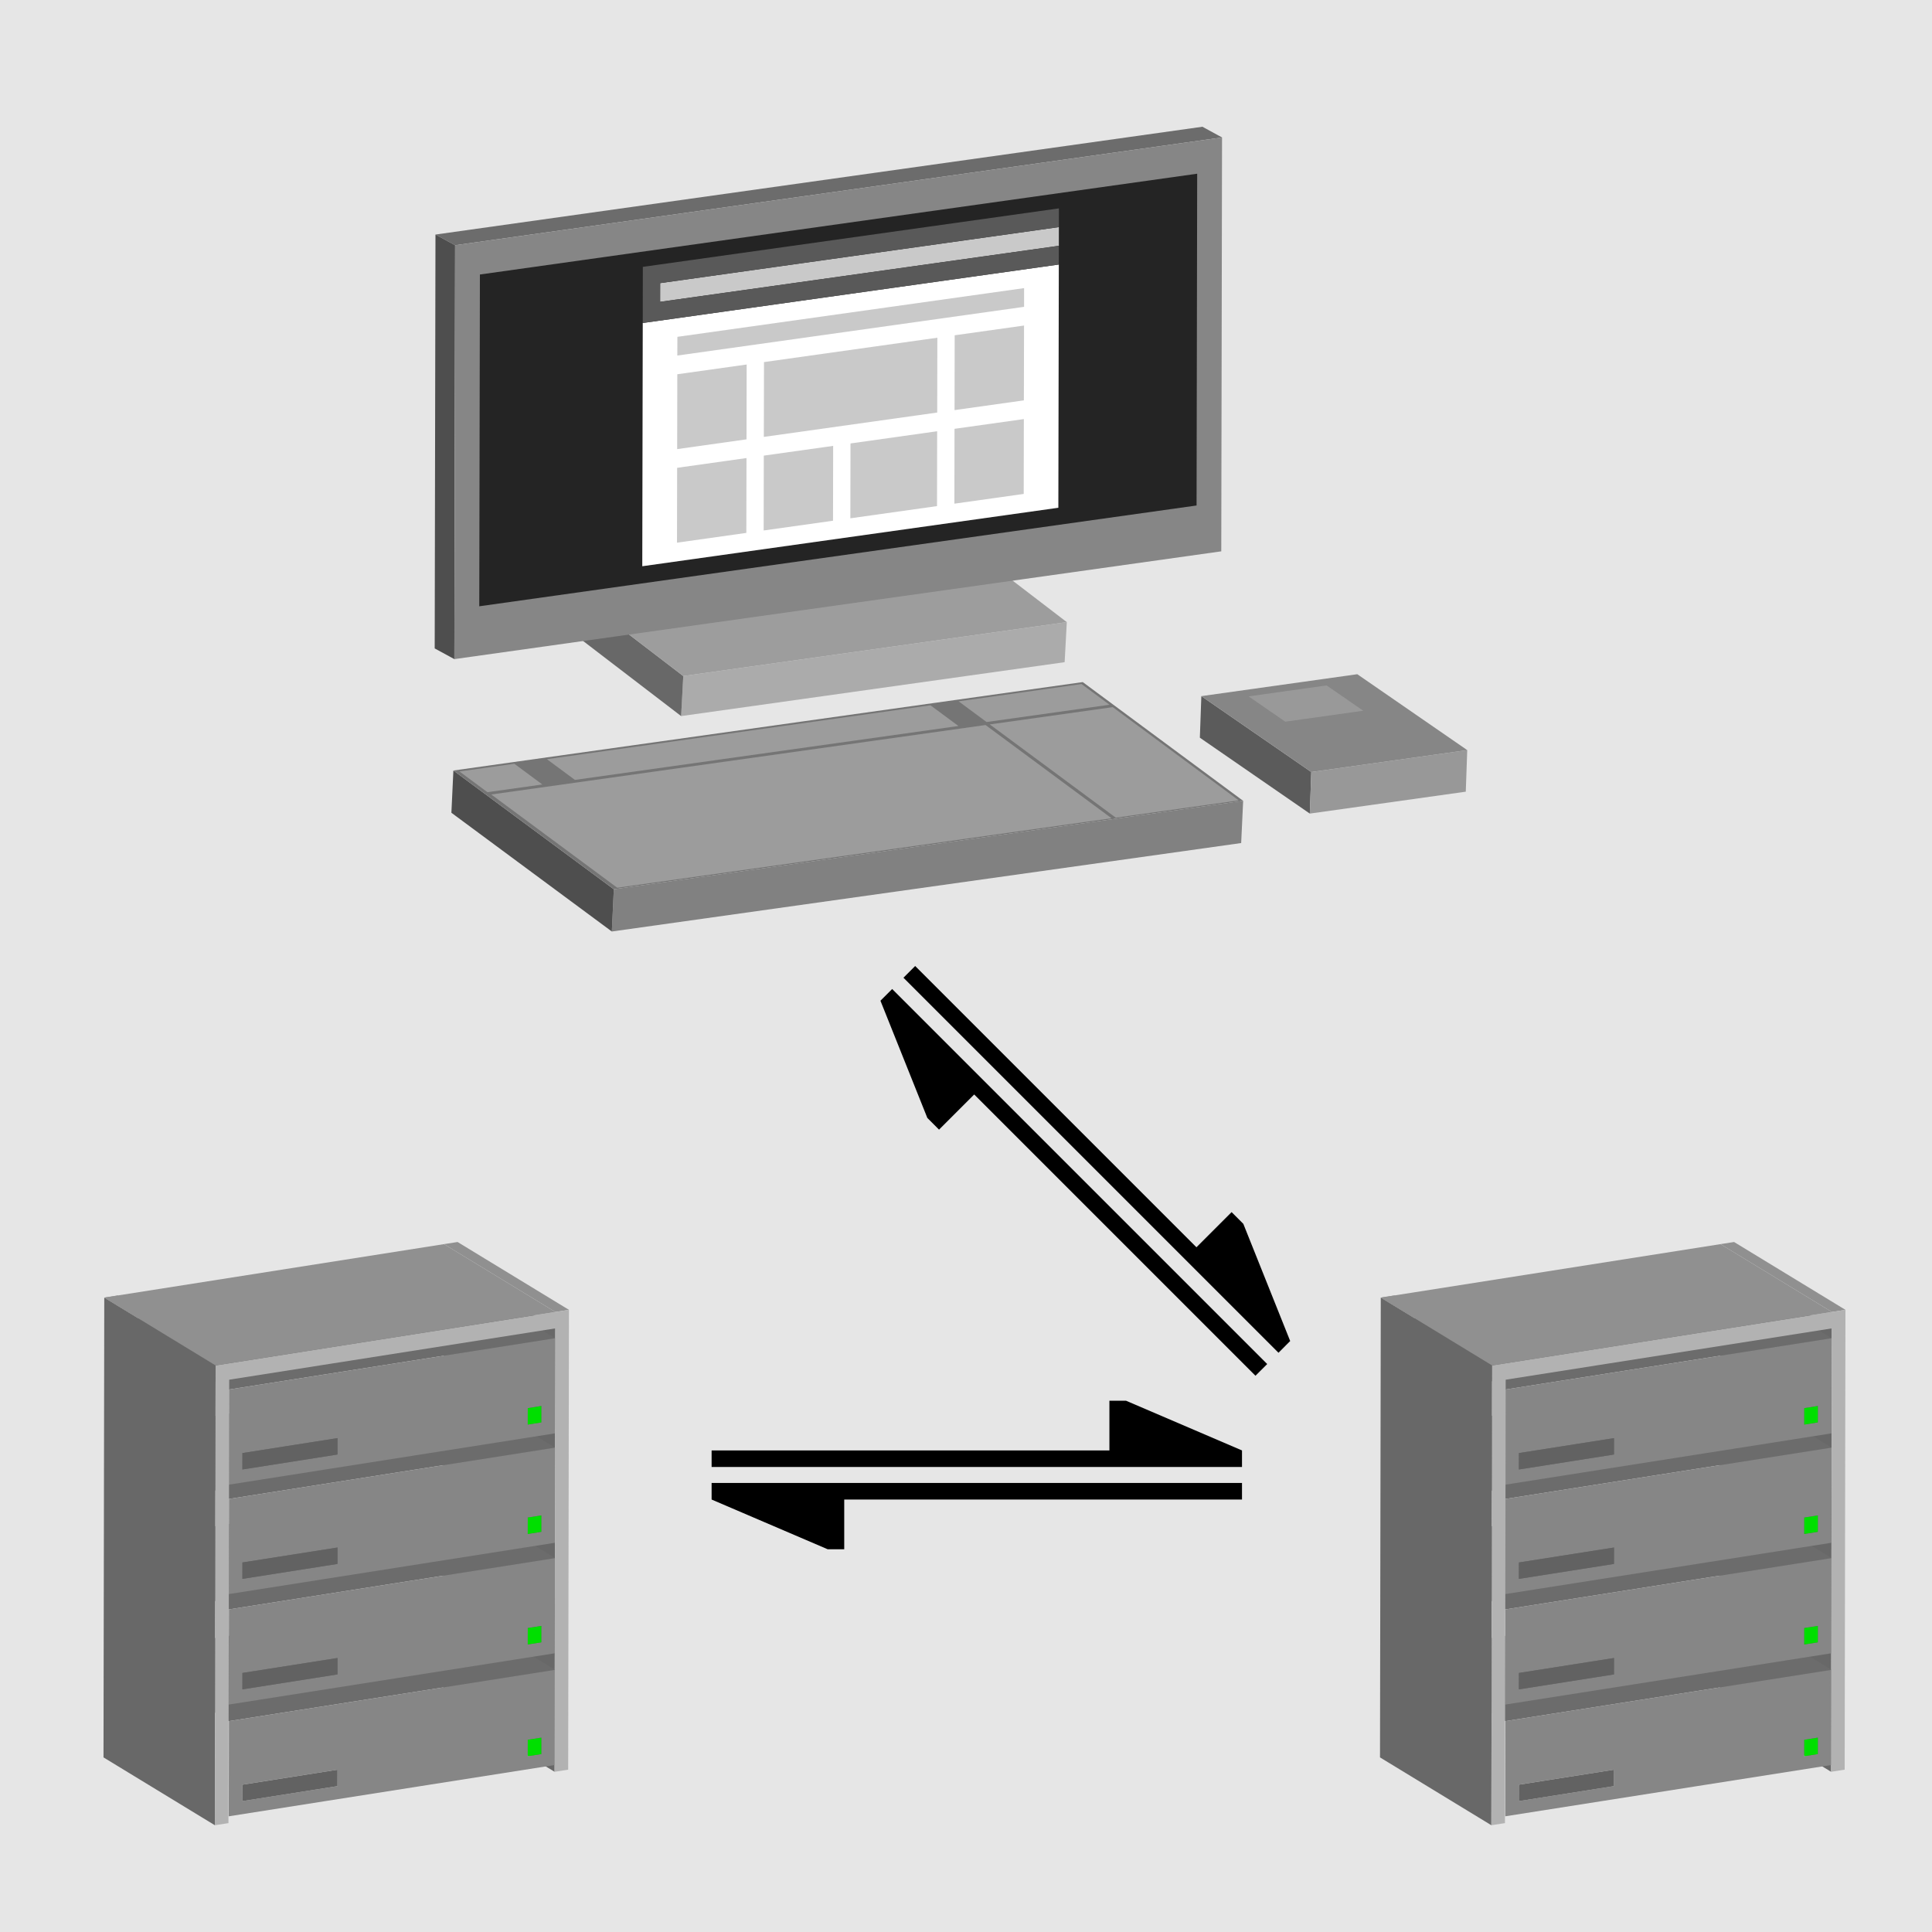 <?xml version="1.0" encoding="UTF-8"?>
<svg id="b" data-name="Layer 2" xmlns="http://www.w3.org/2000/svg" width="700" height="700" viewBox="0 0 700 700">
  <g id="c" data-name="Layer 1">
    <rect id="d" data-name="bg" width="700" height="700" fill="#e6e6e6"/>
    <g id="e" data-name="serverRight">
      <polygon points="663.44 641.95 623.09 617.38 623.36 456.72 663.71 481.3 663.44 641.95" fill="#686868"/>
      <polygon points="663.72 475.35 623.37 450.77 628.29 450 668.64 474.58 663.72 475.35" fill="#909090"/>
      <polygon points="540.62 494.72 500.28 470.14 505.2 469.37 545.55 493.94 540.62 494.72" fill="#909090"/>
      <g>
        <polygon points="545.44 623.6 505.09 599.03 623.26 580.43 663.61 605.01 545.44 623.6" fill="#6c6c6c"/>
        <path d="M545.44,623.6l118.17-18.59-.06,34.48-118.17,18.59.06-34.48ZM584.78,647.15v-5.95s-34.45,5.42-34.45,5.42v5.95s34.45-5.42,34.45-5.42M658.63,635.53v-5.95s-4.91.77-4.91.77v5.95s4.91-.77,4.91-.77" fill="#868686"/>
        <polygon points="658.64 629.58 658.63 635.53 653.71 636.31 653.72 630.36 658.64 629.58" fill="#00df00"/>
        <polygon points="584.79 641.2 584.78 647.15 550.31 652.58 550.32 646.63 584.79 641.2" fill="#626262"/>
      </g>
      <g>
        <polygon points="545.44 583.12 505.09 558.54 623.26 539.95 663.61 564.52 545.44 583.12" fill="#6c6c6c"/>
        <path d="M545.44,583.12l118.17-18.59-.06,34.48-118.17,18.59.06-34.48ZM584.78,606.67v-5.95s-34.45,5.42-34.45,5.42v5.95s34.45-5.42,34.45-5.42M658.63,595.05v-5.95s-4.91.77-4.91.77v5.95s4.91-.77,4.91-.77" fill="#868686"/>
        <polygon points="658.64 589.1 658.63 595.05 653.71 595.82 653.72 589.87 658.64 589.1" fill="#00df00"/>
        <polygon points="584.79 600.72 584.78 606.67 550.31 612.09 550.32 606.14 584.79 600.72" fill="#626262"/>
      </g>
      <g>
        <polygon points="545.44 543.09 505.09 518.51 623.26 499.92 663.61 524.49 545.44 543.09" fill="#6c6c6c"/>
        <path d="M545.44,543.09l118.17-18.59-.06,34.48-118.17,18.59.06-34.48ZM584.78,566.64v-5.95s-34.45,5.42-34.45,5.42v5.95s34.45-5.42,34.45-5.42M658.63,555.01v-5.95s-4.91.77-4.91.77v5.95s4.91-.77,4.91-.77" fill="#868686"/>
        <polygon points="658.64 549.06 658.63 555.01 653.71 555.79 653.72 549.84 658.64 549.06" fill="#00df00"/>
        <polygon points="584.79 560.69 584.78 566.64 550.31 572.06 550.32 566.11 584.79 560.69" fill="#626262"/>
      </g>
      <g>
        <polygon points="545.44 503.45 505.09 478.87 623.26 460.28 663.61 484.85 545.44 503.45" fill="#6c6c6c"/>
        <path d="M545.44,503.45l118.17-18.59-.06,34.48-118.17,18.59.06-34.48ZM584.78,527v-5.95s-34.45,5.42-34.45,5.42v5.95s34.45-5.42,34.45-5.42M658.63,515.37v-5.95s-4.91.77-4.91.77v5.95s4.91-.77,4.91-.77" fill="#868686"/>
        <polygon points="658.64 509.42 658.63 515.37 653.71 516.15 653.72 510.2 658.64 509.42" fill="#00df00"/>
        <polygon points="584.79 521.05 584.78 527 550.31 532.42 550.32 526.47 584.79 521.05" fill="#626262"/>
      </g>
      <g>
        <polygon points="540.35 661.32 500 636.74 500.28 470.14 540.62 494.72 540.35 661.32" fill="#686868"/>
        <polygon points="668.64 474.58 668.36 641.18 663.44 641.95 663.71 481.3 545.54 499.89 545.27 660.55 540.35 661.32 540.62 494.72 545.55 493.94 663.72 475.35 668.64 474.58" fill="#b2b2b2"/>
      </g>
      <polygon points="540.62 494.72 500.28 470.14 623.37 450.77 663.72 475.35 540.62 494.72" fill="#909090"/>
    </g>
    <g id="f" data-name="serverLeft">
      <polygon points="200.94 641.95 160.59 617.38 160.86 456.72 201.21 481.3 200.94 641.95" fill="#686868"/>
      <polygon points="201.22 475.35 160.87 450.77 165.79 450 206.14 474.58 201.22 475.35" fill="#909090"/>
      <polygon points="78.12 494.72 37.78 470.14 42.7 469.37 83.05 493.94 78.12 494.72" fill="#909090"/>
      <g>
        <polygon points="82.94 623.6 42.59 599.03 160.76 580.43 201.11 605.01 82.94 623.6" fill="#6c6c6c"/>
        <path d="M82.94,623.6l118.17-18.59-.06,34.48-118.17,18.59.06-34.48ZM122.28,647.15v-5.95s-34.45,5.42-34.45,5.42v5.95s34.45-5.42,34.45-5.42M196.13,635.53v-5.95s-4.91.77-4.91.77v5.95s4.91-.77,4.91-.77" fill="#868686"/>
        <polygon points="196.14 629.58 196.13 635.53 191.21 636.31 191.22 630.36 196.14 629.58" fill="#00df00"/>
        <polygon points="122.29 641.2 122.28 647.15 87.81 652.58 87.82 646.63 122.29 641.2" fill="#626262"/>
      </g>
      <g>
        <polygon points="82.94 583.12 42.59 558.54 160.76 539.95 201.11 564.52 82.94 583.12" fill="#6c6c6c"/>
        <path d="M82.94,583.12l118.17-18.59-.06,34.48-118.17,18.59.06-34.48ZM122.28,606.67v-5.95s-34.45,5.42-34.45,5.42v5.95s34.45-5.42,34.45-5.42M196.13,595.05v-5.95s-4.91.77-4.91.77v5.95s4.91-.77,4.91-.77" fill="#868686"/>
        <polygon points="196.14 589.1 196.13 595.05 191.21 595.82 191.22 589.87 196.14 589.1" fill="#00df00"/>
        <polygon points="122.29 600.72 122.28 606.67 87.81 612.09 87.82 606.14 122.29 600.72" fill="#626262"/>
      </g>
      <g>
        <polygon points="82.94 543.09 42.59 518.51 160.76 499.92 201.11 524.49 82.94 543.09" fill="#6c6c6c"/>
        <path d="M82.94,543.09l118.17-18.59-.06,34.48-118.17,18.59.06-34.48ZM122.28,566.64v-5.95s-34.45,5.42-34.45,5.42v5.95s34.45-5.42,34.45-5.42M196.13,555.01v-5.95s-4.91.77-4.91.77v5.95s4.91-.77,4.91-.77" fill="#868686"/>
        <polygon points="196.14 549.06 196.13 555.01 191.21 555.79 191.22 549.84 196.14 549.06" fill="#00df00"/>
        <polygon points="122.29 560.69 122.28 566.64 87.81 572.06 87.82 566.11 122.29 560.69" fill="#626262"/>
      </g>
      <g>
        <polygon points="82.94 503.45 42.59 478.87 160.76 460.28 201.11 484.85 82.94 503.45" fill="#6c6c6c"/>
        <path d="M82.94,503.45l118.17-18.59-.06,34.48-118.17,18.59.06-34.48ZM122.28,527v-5.95s-34.45,5.42-34.45,5.42v5.95s34.45-5.42,34.45-5.42M196.13,515.37v-5.95s-4.91.77-4.91.77v5.95s4.91-.77,4.91-.77" fill="#868686"/>
        <polygon points="196.14 509.42 196.13 515.37 191.21 516.15 191.22 510.2 196.14 509.42" fill="#00df00"/>
        <polygon points="122.29 521.05 122.28 527 87.81 532.42 87.82 526.47 122.29 521.05" fill="#626262"/>
      </g>
      <g>
        <polygon points="77.85 661.32 37.5 636.74 37.78 470.14 78.12 494.72 77.85 661.32" fill="#686868"/>
        <polygon points="206.14 474.58 205.86 641.18 200.94 641.95 201.21 481.3 83.04 499.89 82.77 660.55 77.85 661.32 78.12 494.72 83.05 493.94 201.22 475.35 206.14 474.58" fill="#b2b2b2"/>
      </g>
      <polygon points="78.12 494.72 37.78 470.14 160.87 450.77 201.22 475.35 78.12 494.72" fill="#909090"/>
    </g>
    <g id="g" data-name="computer">
      <g>
        <polygon points="386.52 225.41 385.74 239.92 246.79 259.45 247.56 244.94 386.52 225.41" fill="#ababab"/>
        <polygon points="247.56 244.94 246.79 259.45 202.57 225.58 203.35 211.07 247.56 244.94" fill="#686868"/>
        <polygon points="342.3 191.54 386.52 225.41 247.56 244.94 203.35 211.07 342.3 191.54" fill="#9d9d9d"/>
      </g>
      <g id="h" data-name="monitor" isolation="isolate">
        <polygon id="i" data-name="top" points="164.89 88.85 157.78 84.98 435.66 45.92 442.77 49.8 164.89 88.85" fill="#6c6c6c"/>
        <polygon id="j" data-name="leftside" points="164.62 238.81 157.5 234.94 157.78 84.98 164.89 88.85 164.62 238.81" fill="#4e4e4e"/>
        <polygon id="k" data-name="front" points="164.89 88.85 164.62 238.81 442.49 199.76 442.77 49.8 164.89 88.85" fill="#868686"/>
        <polygon id="l" data-name="screen" points="433.76 62.94 433.54 183.15 173.65 219.67 173.88 99.46 433.76 62.94" fill="#242424"/>
      </g>
      <polygon points="450.42 290.15 449.7 305.45 221.68 337.5 222.4 322.19 450.42 290.15" fill="#818181"/>
      <polygon points="222.4 322.19 221.68 337.5 163.55 294.48 164.27 279.17 222.4 322.19" fill="#4e4e4e"/>
      <polygon points="392.3 247.13 291.28 261.32 164.27 279.17 222.4 322.19 450.42 290.15 392.3 247.13" fill="#757575"/>
      <polygon points="337.12 255.54 347.26 263.04 208.3 282.57 198.16 275.07 337.12 255.54" fill="#9c9c9c"/>
      <polygon points="186.36 276.72 196.49 284.23 176.61 287.02 166.47 279.52 186.36 276.72" fill="#9c9c9c"/>
      <polygon points="403.17 256.21 448.81 290 404.27 296.26 358.62 262.47 403.17 256.21" fill="#9c9c9c"/>
      <polygon points="357.08 262.69 402.73 296.47 223.64 321.64 178 287.86 357.08 262.69" fill="#9c9c9c"/>
      <polygon points="391.86 247.84 401.99 255.34 357.45 261.6 347.32 254.1 391.86 247.84" fill="#9c9c9c"/>
      <g id="m" data-name="mouse">
        <polygon points="475.1 279.72 474.57 294.78 434.73 267.28 435.27 252.22 475.1 279.72" fill="#5b5b5b"/>
        <polygon points="531.61 271.78 531.08 286.84 474.57 294.78 475.1 279.72 531.61 271.78" fill="#989898"/>
        <polygon points="491.77 244.28 435.27 252.22 475.1 279.72 531.61 271.78 491.77 244.28" fill="#868686"/>
        <polygon points="480.65 248.34 493.93 257.51 465.68 261.48 452.4 252.31 480.65 248.34" fill="#999"/>
      </g>
    </g>
    <g id="n" data-name="page">
      <polygon points="232.88 117.03 232.71 205.16 383.46 183.97 383.63 95.84 232.88 117.03" fill="#fff"/>
      <polygon points="371.05 104.39 371.04 111.17 245.41 128.82 245.43 122.04 371.05 104.39" fill="#c9c9c9"/>
      <g>
        <polygon points="383.65 82.28 383.64 89.06 239.17 109.36 239.18 102.58 383.65 82.28" fill="#c9c9c9"/>
        <polygon points="383.66 75.5 383.65 82.28 239.18 102.58 239.17 109.36 383.64 89.06 383.63 95.84 232.88 117.03 232.91 96.69 383.66 75.5" fill="#595959"/>
      </g>
    </g>
    <g id="o" data-name="content">
      <polygon points="370.96 151.84 370.91 178.96 345.79 182.49 345.84 155.37 370.96 151.84" fill="#c9c9c9"/>
      <polygon points="371.03 117.95 370.97 145.06 345.85 148.59 345.9 121.48 371.03 117.95" fill="#c9c9c9"/>
      <polygon points="339.55 156.25 339.5 183.37 308.1 187.79 308.15 160.67 339.55 156.25" fill="#c9c9c9"/>
      <polygon points="301.87 161.55 301.82 188.67 276.69 192.2 276.74 165.08 301.87 161.55" fill="#c9c9c9"/>
      <polygon points="339.62 122.36 339.57 149.47 276.75 158.3 276.81 131.19 339.62 122.36" fill="#c9c9c9"/>
      <polygon points="270.47 165.96 270.41 193.08 245.29 196.62 245.34 169.5 270.47 165.96" fill="#c9c9c9"/>
      <polygon points="270.53 132.07 270.48 159.18 245.35 162.72 245.4 135.6 270.53 132.07" fill="#c9c9c9"/>
    </g>
    <polygon id="p" data-name="CtoR" points="327.34 354.25 463.22 490.13 467.46 485.88 450.48 443.42 446.23 439.17 433.49 451.91 331.58 350 327.34 354.25"/>
    <polygon id="q" data-name="RtoC" points="459.13 494.22 323.25 358.34 319 362.58 335.99 405.04 340.23 409.29 352.97 396.55 454.88 498.46 459.13 494.22"/>
    <polygon id="r" data-name="RtoL" points="450 537.3 257.83 537.3 257.83 543.31 299.87 561.32 305.88 561.32 305.88 543.31 450 543.31 450 537.3"/>
    <polygon id="s" data-name="LtoR" points="257.83 531.52 450 531.52 450 525.52 407.96 507.5 401.96 507.5 401.96 525.52 257.83 525.52 257.83 531.52"/>
  </g>
</svg>